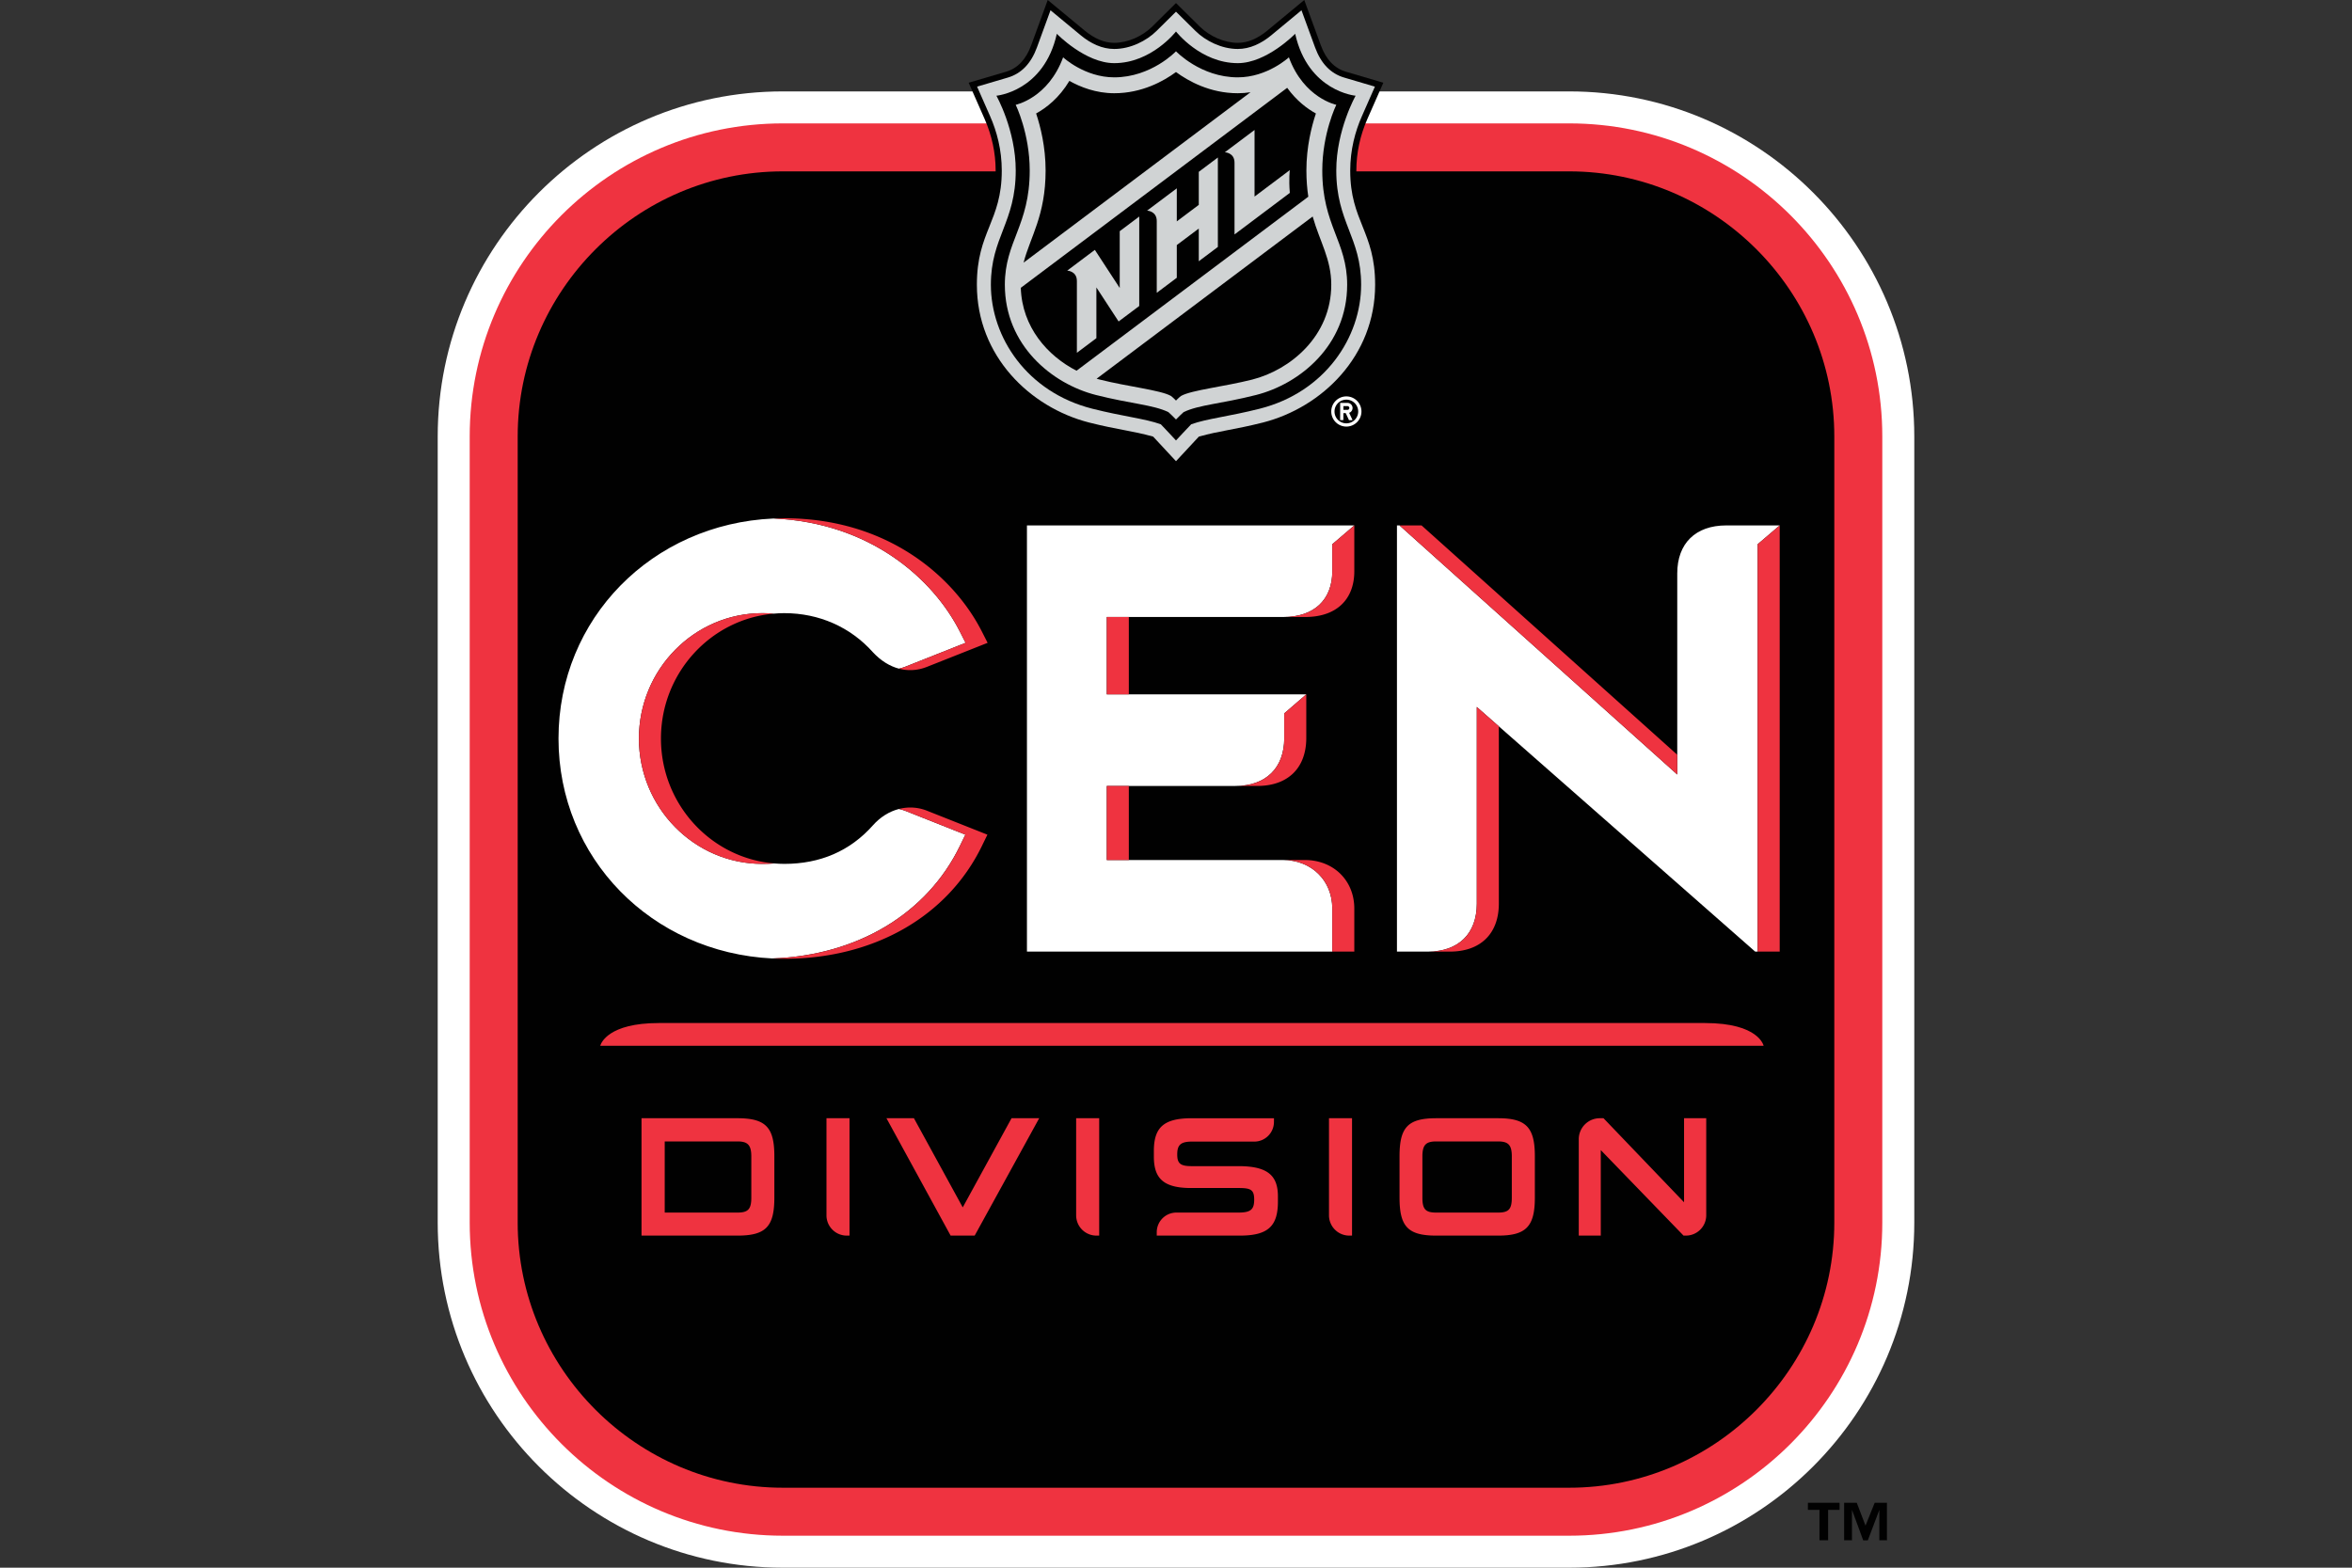 <svg xmlns="http://www.w3.org/2000/svg" viewBox="0 0 960 640"><rect x="0" y="0" width="960" height="640" fill="#333333" stroke="none"/><path fill="#FFF" d="M640.467 37.315H319.533c-77.68 0-140.876 63.195-140.876 140.874v320.937c0 77.679 63.197 140.874 140.876 140.874h320.934c77.68 0 140.876-63.195 140.876-140.874V178.19c0-77.678-63.197-140.874-140.876-140.874z"/><path fill="#EF3340" d="M640.467 626.942H319.533c-70.478 0-127.817-57.339-127.817-127.816V178.19c0-70.477 57.339-127.816 127.817-127.816h320.934c70.478 0 127.817 57.34 127.817 127.816v320.937c0 70.477-57.339 127.816-127.817 127.816z"/><path fill="#010101" d="M319.532 69.96h320.936c59.526 0 108.23 48.704 108.23 108.23v320.935c0 59.527-48.704 108.23-108.23 108.23H319.532c-59.526 0-108.23-48.703-108.23-108.23V178.19c0-59.526 48.704-108.23 108.23-108.23z"/><path fill="#EF3340" d="M261.845 504.43v-47.92h39.174c11.632 0 15.044 3.831 15.044 15.534v16.855c0 11.77-3.412 15.531-15.044 15.531h-39.174zm44.815-32.316c0-4.738-1.532-6.13-5.64-6.13h-29.703v29.044h29.702c4.248 0 5.641-1.323 5.641-6.06v-16.854zM337.336 496.147v-39.636h9.403v47.92h-1.12a8.283 8.283 0 0 1-8.283-8.284zM439.245 496.147v-39.636h9.403v47.92h-1.12a8.283 8.283 0 0 1-8.283-8.284zM542.447 496.147v-39.636h9.404v47.92h-1.12a8.283 8.283 0 0 1-8.284-8.284zM687.16 504.43l-33.78-34.915v34.915h-8.984v-39.344a8.575 8.575 0 0 1 8.575-8.575h1.524l32.874 34.307v-34.307h9.054v39.606a8.314 8.314 0 0 1-8.313 8.313h-.95zM586.214 504.43c-11.632 0-14.975-3.76-14.975-15.531v-16.855c0-11.771 3.343-15.533 14.975-15.533h25.282c11.423 0 14.975 3.762 14.975 15.533v16.855c0 11.77-3.552 15.531-14.975 15.531h-25.282zm30.854-32.316c0-4.738-1.463-6.13-5.641-6.13h-25.213c-4.18 0-5.641 1.392-5.641 6.13v16.855c0 4.736 1.322 6.06 5.64 6.06h25.214c4.318 0 5.64-1.324 5.64-6.06v-16.855zM472.145 503.032a8.004 8.004 0 0 1 8.005-8.004h25.219c5.084 0 6.546-1.185 6.546-5.294 0-4.04-1.393-4.733-6.338-4.733h-19.432c-11.492 0-15.183-4.11-15.183-12.886v-2.162c0-9.542 3.83-13.442 15.461-13.442h33.572l-.016 1.589a8.035 8.035 0 0 1-8.034 7.954h-25.522c-4.597 0-5.92 1.462-5.92 5.223 0 3.76 1.323 4.797 5.92 4.797h19.154c11.91 0 16.02 3.898 16.02 12.327v2.17c0 10.168-4.18 13.86-15.602 13.86h-33.85v-1.399zM388.012 504.43l-26.191-47.92h11.213l19.924 36.395 19.919-36.394h11.286l-26.333 47.92h-9.818z"/><g><path fill="#010101" d="M558.133 48.522l6.499-14.75-15.31-4.51c-4.67-1.379-8.103-5.001-10.205-10.75L532.354 0l-15.09 12.492c-3.998 3.31-8.058 4.995-12.05 4.995-5.347 0-11.428-2.601-15.494-6.622l-9.723-9.619-9.716 9.619c-4.066 4.02-10.146 6.622-15.495 6.622-3.997 0-8.047-1.684-12.048-4.995L427.645 0l-6.76 18.513c-2.102 5.748-5.54 9.37-10.208 10.75l-15.309 4.51 6.497 14.749c2.996 6.805 4.52 13.903 4.52 21.11 0 19.93-10.17 24.467-10.17 46.603 0 31.89 24.67 52.765 47.579 58.66 11.584 2.822 15.082 3.007 25.54 5.583l10.663 11.483 10.667-11.483c10.458-2.576 13.958-2.761 25.536-5.583 22.913-5.895 47.586-26.77 47.586-58.66 0-22.136-10.172-26.673-10.172-46.603 0-7.207 1.517-14.305 4.52-21.11z"/><g fill="#D0D3D4"><path d="M551.11 69.632c0-8.493 2.038-16.014 4.734-22.124l5.342-12.138-12.57-3.71c-5.475-1.615-9.46-5.75-11.849-12.29l-5.55-15.18-12.356 10.235c-4.067 3.364-8.714 5.565-13.648 5.565-6.613 0-13.16-3.3-17.253-7.346l-7.963-7.873-7.953 7.873c-4.095 4.046-10.642 7.346-17.258 7.346-4.935 0-9.582-2.201-13.644-5.565L428.779 4.19l-5.542 15.18c-2.392 6.54-6.377 10.675-11.855 12.29l-12.57 3.71 5.344 12.139c2.69 6.11 4.733 13.63 4.733 22.123 0 20.724-10.166 24.843-10.166 46.603 0 29.133 21.688 50.057 45.702 56.233 11.872 3.003 17.397 3.297 26.25 5.775 1.147 1.205 9.322 10.04 9.322 10.04s8.179-8.835 9.329-10.04c8.848-2.478 14.379-2.772 26.255-5.775 24.006-6.175 45.698-27.1 45.698-56.233 0-21.76-10.168-25.879-10.168-46.603zm-36.956 97.224c-12.717 3.213-21.492 4.031-27.95 6.36-.825.779-6.207 6.604-6.207 6.604s-5.374-5.825-6.197-6.604c-6.46-2.329-15.237-3.147-27.952-6.36-26.755-6.768-41.41-29.231-41.41-50.621 0-19.423 10.148-25.425 10.148-46.652 0-16.54-7.894-30.507-7.894-30.507s19.405-1.692 24.661-25.282c0 0 11.639 11.985 23.433 11.985 15.21 0 25.21-12.922 25.21-12.922s10.01 12.922 25.217 12.922c11.793 0 23.431-11.985 23.431-11.985 5.259 23.59 24.67 25.282 24.67 25.282s-7.896 13.967-7.896 30.507c0 21.227 10.145 27.229 10.145 46.652 0 21.39-14.657 43.853-41.409 50.62z"/><path d="M539.707 69.583c0-15.139 5.723-26.804 5.723-26.804s-13.204-2.664-19.358-19.377c0 0-8.764 8.174-20.859 8.174-15.151 0-25.216-10.637-25.216-10.637s-10.06 10.637-25.21 10.637c-12.093 0-20.857-8.174-20.857-8.174-6.15 16.713-19.358 19.377-19.358 19.377s5.721 11.665 5.721 26.804c0 22.465-10.151 28.964-10.151 46.652 0 24.726 19.27 40.466 37.13 45.005 14.153 3.593 23.402 3.999 29.617 6.997 0 0 2.256 2.065 3.108 3.018.86-.953 3.122-3.018 3.122-3.018 6.207-2.998 15.46-3.404 29.606-6.997 17.865-4.539 37.137-20.279 37.137-45.005 0-17.688-10.155-24.187-10.155-46.652zm-112.93 0c0-9.603-2.082-17.894-3.87-23.26 4.168-2.288 9.405-6.332 13.572-13.296 4.488 2.506 10.836 5.034 18.307 5.034 11.32 0 20.158-4.938 25.21-8.65 5.06 3.712 13.904 8.65 25.218 8.65 1.804 0 3.546-.15 5.21-.41l-92.63 69.568c2.67-10.472 8.983-19.141 8.983-37.636zm12.62 81.762c-11.855-6.09-22.232-17.788-22.746-33.848l108.73-81.65c3.795 5.261 8.142 8.52 11.718 10.477-1.792 5.365-3.874 13.656-3.874 23.259 0 3.994.29 7.52.78 10.718l-94.607 71.044zm71.734 3.608c-11.21 2.852-24.913 4.314-29.057 6.681-.936.681-2.077 1.896-2.077 1.896s-1.138-1.215-2.071-1.896c-4.14-2.367-17.852-3.83-29.059-6.68-.422-.109-.841-.227-1.267-.345l88.18-66.223c3.005 10.51 7.594 17.393 7.594 27.849 0 20.982-16.712 34.77-32.243 38.718z"/><path d="M457.03 117.566l-10.158-15.555-11.282 8.473s3.954.11 3.954 4.25v29.29l7.961-5.975v-20.714l9.067 13.9 8.423-6.317V88.404l-7.965 5.976v23.186zM489.3 83.64l-8.974 6.74V76.885l-12.13 9.106s3.953.112 3.953 4.257v29.291l8.177-6.141v-13.355l8.974-6.736v13.351l7.79-5.848V64.298l-7.79 5.85V83.64zM512.06 80.25V53.06l-12.13 9.103s3.957.11 3.957 4.25v29.296l22.57-16.957c-.483-5.843 0-9.313 0-9.313l-14.397 10.81z"/></g><path fill="#FFF" d="M543.374 167.973a6.158 6.158 0 0 0 6.142 6.175 6.16 6.16 0 1 0-6.142-6.175zm10.995.033a4.828 4.828 0 0 1-4.849 4.82 4.83 4.83 0 0 1-4.821-4.85 4.832 4.832 0 0 1 4.85-4.82 4.834 4.834 0 0 1 4.82 4.85z"/><path fill="#FFF" d="M546.998 171.5l1.32.002.008-2.856.946.003 1.327 2.86 1.456.005-1.385-2.98a2.083 2.083 0 0 0 1.397-1.965 2.086 2.086 0 0 0-2.081-2.093l-2.967-.007-.021 7.03zm1.334-5.71l1.65.003a.77.77 0 1 1-.004 1.541l-1.648-.007.002-1.537z"/></g><g><g fill="#FFF"><path d="M320.145 250.315c14.118 0 26.948 5.657 36.121 15.931l.071.08c3.193 3.42 6.816 5.66 10.607 6.657.817-.206 1.664-.44 2.475-.762l24.698-9.79-2.37-4.66c-10.934-21.502-36.574-44.42-76.046-46.09-49.548 2.19-87.738 40.85-87.738 89.815 0 48.817 37.96 87.39 87.293 89.79l-.013-.001c34.617-1.245 63.052-18.18 76.542-45.918l2.246-4.618-24.613-9.76c-.787-.312-1.68-.532-2.482-.733-3.921 1.004-7.628 3.278-10.675 6.72-9.273 10.417-21.425 15.7-36.116 15.7-1.429 0-2.84-.076-4.238-.195v.015c-1.558.128-3.134.18-4.753.18-27.773 0-50.368-22.959-50.368-51.18 0-28.22 22.595-51.181 50.368-51.181 1.534 0 3.046.062 4.547.195v.015c1.465-.13 2.945-.21 4.444-.21zM419.163 388.485h124.625v-17.572c0-11.482-8.502-19.816-20.216-19.816h-71.815V320.86h52.441c12.515 0 19.986-7.325 19.986-19.593V291.23l8.991-7.76h-81.418v-31.59H523.803c12.514 0 19.985-6.986 19.985-18.69v-11.01l8.991-7.68H419.163v173.984zM704.578 214.5c-12.513 0-19.984 7.326-19.984 19.594v82.095L571.237 214.5h-1.053v173.985h12.61c12.513 0 19.984-7.325 19.984-19.593v-80.28l8.991 7.904 104.622 91.969h1.026V222.174l8.991-7.673h-21.83z"/></g><g fill="#EF3340"><path d="M315.907 352.48c-25.796-2.195-46.13-24.214-46.13-50.984 0-26.698 20.226-48.675 45.924-50.97v-.016a51.62 51.62 0 0 0-4.547-.195c-27.773 0-50.368 22.96-50.368 51.181 0 28.221 22.595 51.18 50.368 51.18 1.62 0 3.195-.052 4.753-.18v-.015zM451.757 320.859h8.991v30.238h-8.991zM532.563 351.098h-8.991c11.714 0 20.216 8.333 20.216 19.816v17.571h8.991v-17.571c0-11.483-8.502-19.816-20.216-19.816zM543.788 233.192c0 11.703-7.471 18.69-19.985 18.69h8.992c12.513 0 19.984-6.987 19.984-18.69V214.5l-8.991 7.682v11.01zM533.175 301.266v-17.794l-8.99 7.76v10.034c0 12.268-7.472 19.593-19.987 19.593h8.991c12.515 0 19.986-7.325 19.986-19.593zM451.757 251.881h8.991v31.59h-8.991zM717.418 222.174v166.311h8.991V214.5zM602.779 368.892c0 12.268-7.47 19.593-19.985 19.593h8.991c12.514 0 19.985-7.325 19.985-19.593v-72.376l-8.991-7.904v80.28zM571.238 214.5l113.356 101.69v-8.066L580.229 214.5zM320.145 211.58c-.773 0-1.544.01-2.311.027-.306.007-.603.02-.906.03-.41.013-.82.026-1.227.044 39.472 1.67 65.112 24.588 76.046 46.09l2.37 4.66-24.698 9.79c-.81.323-1.658.556-2.475.762.255.067.512.117.769.173.201.044.405.096.604.134 3.32.604 6.741.263 10.093-1.069l24.698-9.79-2.37-4.66c-11.355-22.33-38.49-46.192-80.593-46.192zM366.936 330.256c.802.2 1.695.421 2.482.733l24.613 9.76-2.246 4.618c-13.49 27.739-41.925 44.673-76.542 45.918l.013.002c1.617.078 3.247.12 4.889.12 36.469 0 66.61-17.212 80.631-46.04l2.246-4.618-24.613-9.76a18.46 18.46 0 0 0-11.473-.733z"/></g></g><path fill="#EF3340" d="M716.146 422.286c-3.226-2.32-9.211-4.637-20.254-4.637H268.935c-20.62 0-23.63 8.187-23.94 9.283h474.844s-.464-2.324-3.693-4.646z"/><g><path fill="#010101" d="M761.437 622.838l-3.576-9.336h-5.152v15.317h3.2v-12.415l4.59 12.435h1.876l4.708-12.435v12.415h3.099v-15.317h-5.007zM737.924 616.384h4.72v12.435h3.524v-12.435h4.675v-2.882h-12.92z"/></g></svg>
